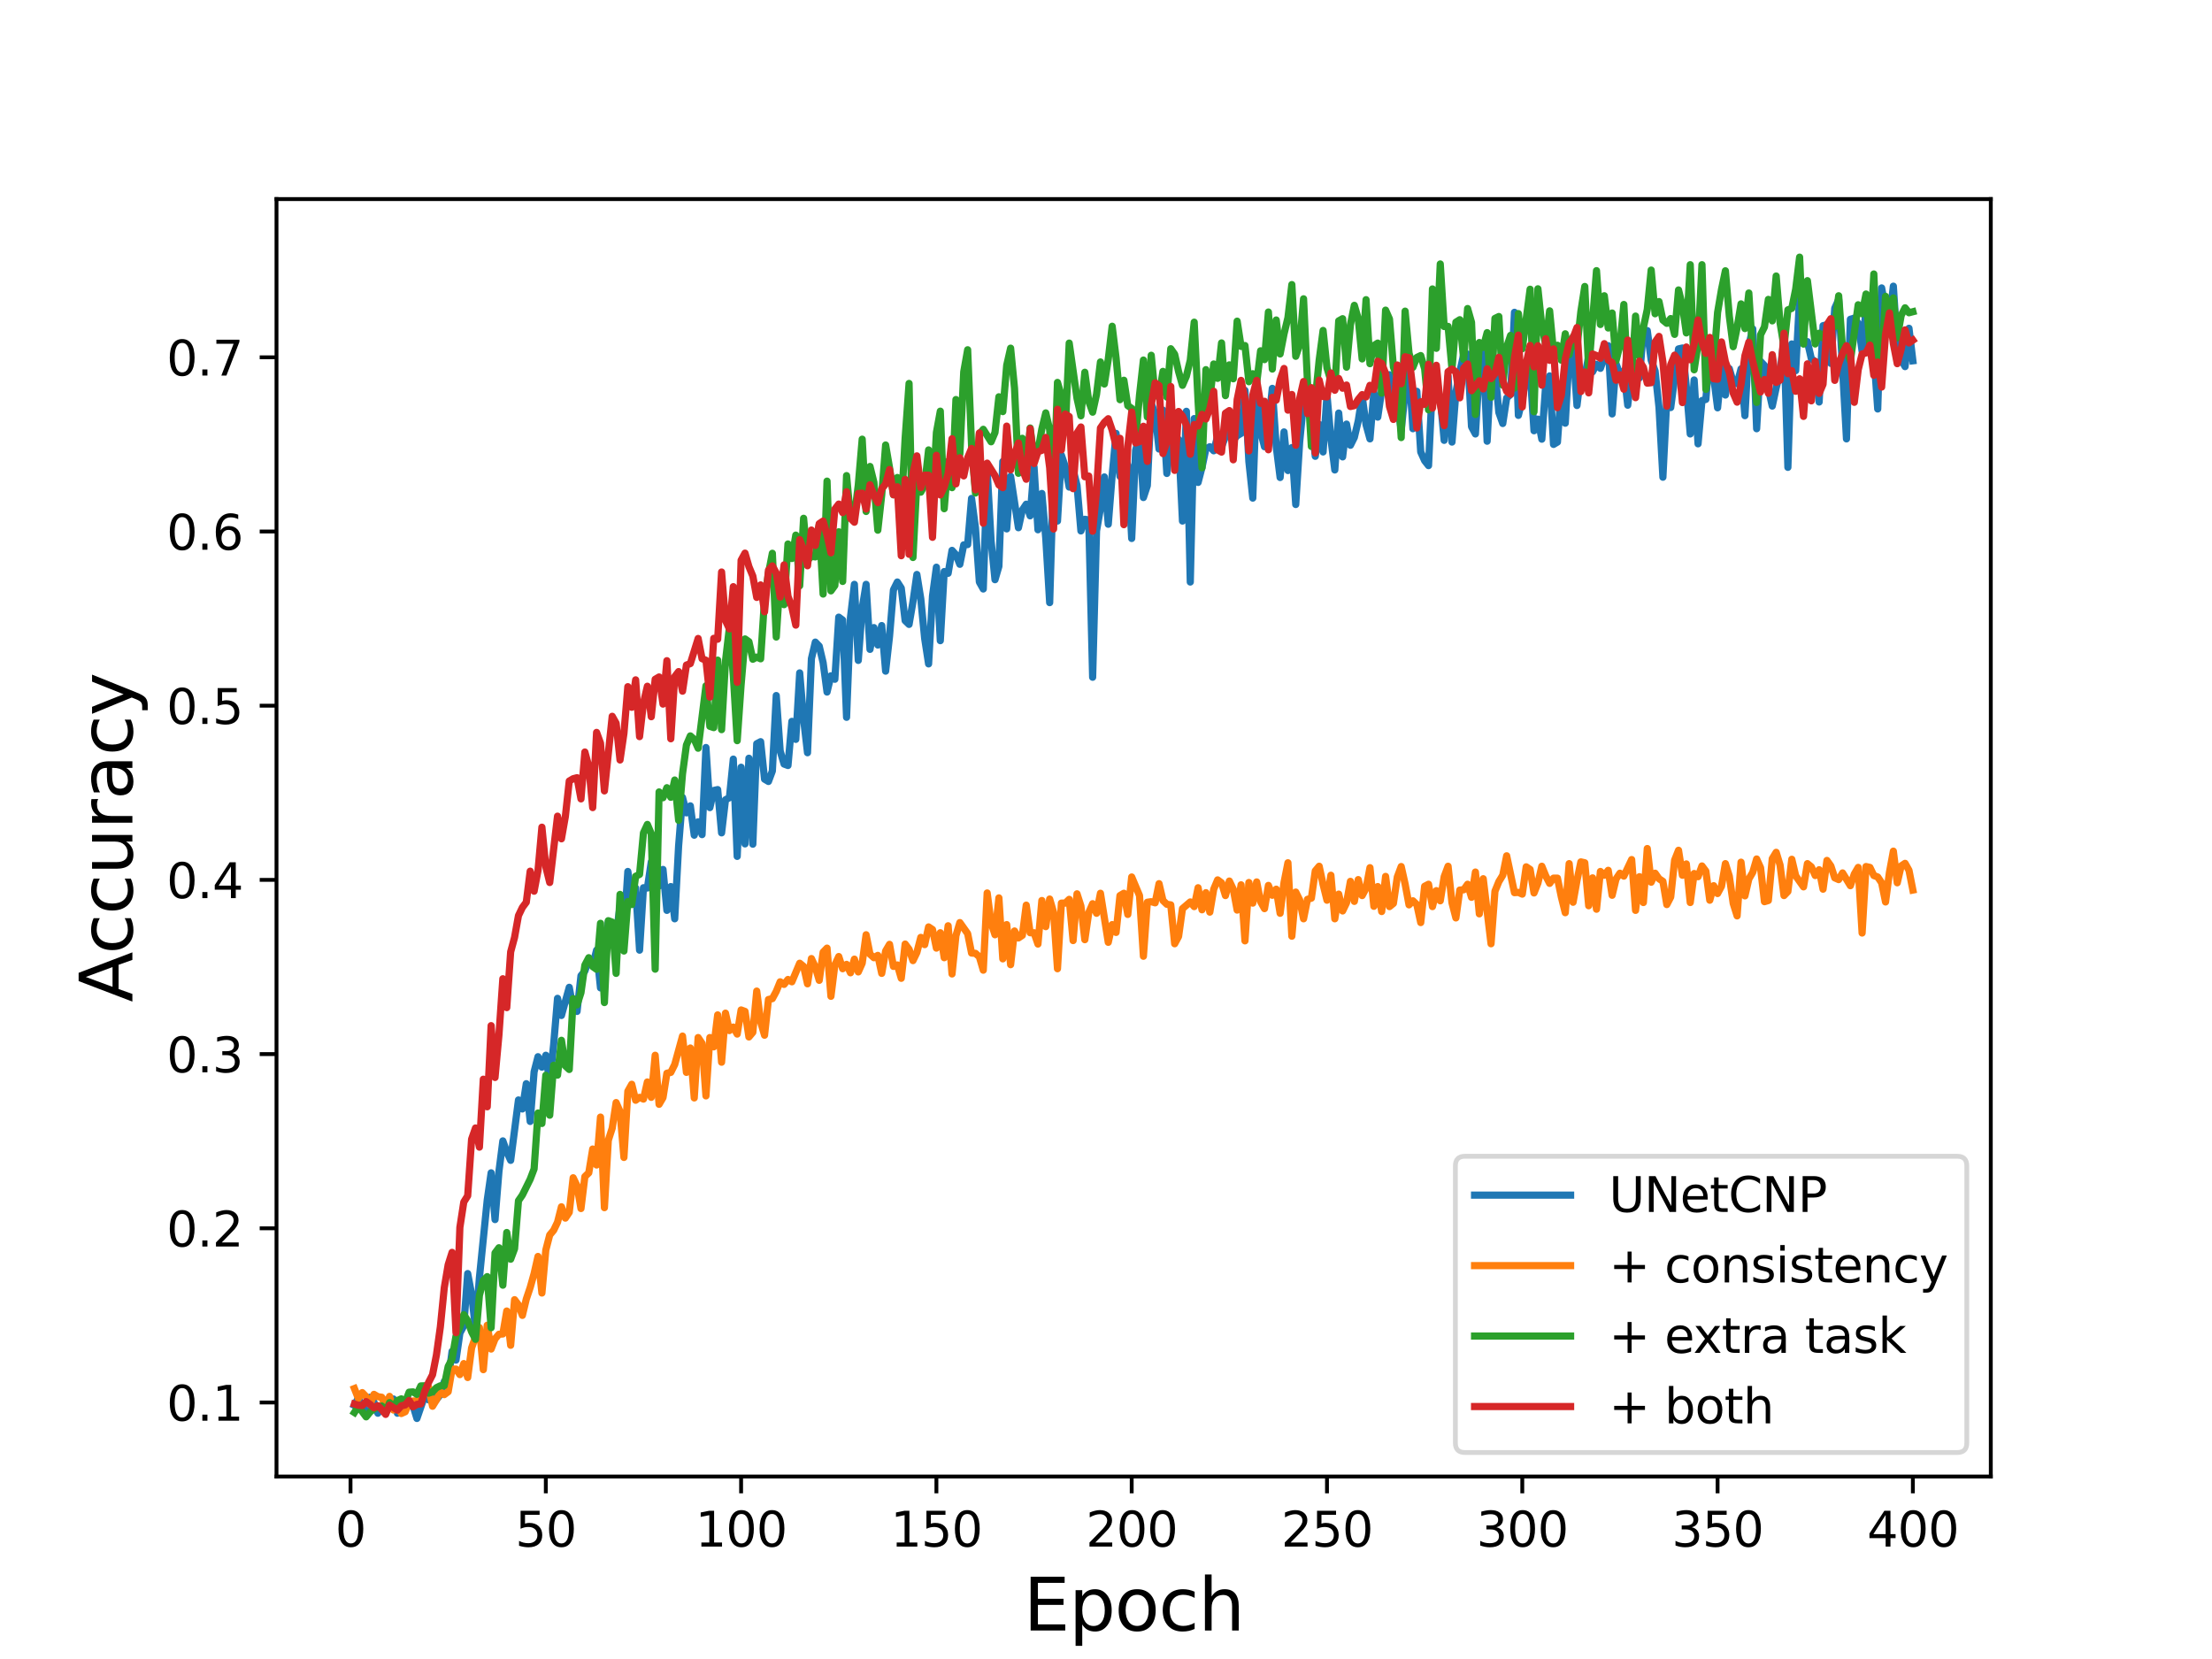 <?xml version="1.0" encoding="utf-8" standalone="no"?>
<!DOCTYPE svg PUBLIC "-//W3C//DTD SVG 1.1//EN"
  "http://www.w3.org/Graphics/SVG/1.1/DTD/svg11.dtd">
<svg height="345.6pt" version="1.1" viewBox="0 0 460.8 345.6" width="460.8pt" xmlns="http://www.w3.org/2000/svg" xmlns:xlink="http://www.w3.org/1999/xlink">
 <defs>
  <style type="text/css">*{stroke-linecap:butt;stroke-linejoin:round;}</style>
 </defs>
 <g id="figure_1">
  <g id="patch_1">
   <path d="M 0 345.6 
L 460.8 345.6 
L 460.8 0 
L 0 0 
z
" style="fill:#ffffff;"/>
  </g>
  <g id="axes_1">
   <g id="patch_2">
    <path d="M 57.6 307.584 
L 414.72 307.584 
L 414.72 41.472 
L 57.6 41.472 
z
" style="fill:#ffffff;"/>
   </g>
   <g id="matplotlib.axis_1">
    <g id="xtick_1">
     <g id="line2d_1">
      <defs>
       <path d="M 0 0 
L 0 3.5 
" id="m938c6b922e" style="stroke:#000000;stroke-width:0.8;"/>
      </defs>
      <g>
       <use style="stroke:#000000;stroke-width:0.8;" x="73.019" xlink:href="#m938c6b922e" y="307.584"/>
      </g>
     </g>
     <g id="text_1">
      <!-- 0 -->
      <g transform="translate(69.838 322.182)scale(0.1 -0.1)">
       <defs>
        <path d="M 2034 4250 
Q 1547 4250 1301 3770 
Q 1056 3291 1056 2328 
Q 1056 1369 1301 889 
Q 1547 409 2034 409 
Q 2525 409 2770 889 
Q 3016 1369 3016 2328 
Q 3016 3291 2770 3770 
Q 2525 4250 2034 4250 
z
M 2034 4750 
Q 2819 4750 3233 4129 
Q 3647 3509 3647 2328 
Q 3647 1150 3233 529 
Q 2819 -91 2034 -91 
Q 1250 -91 836 529 
Q 422 1150 422 2328 
Q 422 3509 836 4129 
Q 1250 4750 2034 4750 
z
" id="DejaVuSans-30" transform="scale(0.016)"/>
       </defs>
       <use xlink:href="#DejaVuSans-30"/>
      </g>
     </g>
    </g>
    <g id="xtick_2">
     <g id="line2d_2">
      <g>
       <use style="stroke:#000000;stroke-width:0.8;" x="113.703" xlink:href="#m938c6b922e" y="307.584"/>
      </g>
     </g>
     <g id="text_2">
      <!-- 50 -->
      <g transform="translate(107.34 322.182)scale(0.1 -0.1)">
       <defs>
        <path d="M 691 4666 
L 3169 4666 
L 3169 4134 
L 1269 4134 
L 1269 2991 
Q 1406 3038 1543 3061 
Q 1681 3084 1819 3084 
Q 2600 3084 3056 2656 
Q 3513 2228 3513 1497 
Q 3513 744 3044 326 
Q 2575 -91 1722 -91 
Q 1428 -91 1123 -41 
Q 819 9 494 109 
L 494 744 
Q 775 591 1075 516 
Q 1375 441 1709 441 
Q 2250 441 2565 725 
Q 2881 1009 2881 1497 
Q 2881 1984 2565 2268 
Q 2250 2553 1709 2553 
Q 1456 2553 1204 2497 
Q 953 2441 691 2322 
L 691 4666 
z
" id="DejaVuSans-35" transform="scale(0.016)"/>
       </defs>
       <use xlink:href="#DejaVuSans-35"/>
       <use x="63.623" xlink:href="#DejaVuSans-30"/>
      </g>
     </g>
    </g>
    <g id="xtick_3">
     <g id="line2d_3">
      <g>
       <use style="stroke:#000000;stroke-width:0.8;" x="154.386" xlink:href="#m938c6b922e" y="307.584"/>
      </g>
     </g>
     <g id="text_3">
      <!-- 100 -->
      <g transform="translate(144.842 322.182)scale(0.1 -0.1)">
       <defs>
        <path d="M 794 531 
L 1825 531 
L 1825 4091 
L 703 3866 
L 703 4441 
L 1819 4666 
L 2450 4666 
L 2450 531 
L 3481 531 
L 3481 0 
L 794 0 
L 794 531 
z
" id="DejaVuSans-31" transform="scale(0.016)"/>
       </defs>
       <use xlink:href="#DejaVuSans-31"/>
       <use x="63.623" xlink:href="#DejaVuSans-30"/>
       <use x="127.246" xlink:href="#DejaVuSans-30"/>
      </g>
     </g>
    </g>
    <g id="xtick_4">
     <g id="line2d_4">
      <g>
       <use style="stroke:#000000;stroke-width:0.8;" x="195.07" xlink:href="#m938c6b922e" y="307.584"/>
      </g>
     </g>
     <g id="text_4">
      <!-- 150 -->
      <g transform="translate(185.526 322.182)scale(0.1 -0.1)">
       <use xlink:href="#DejaVuSans-31"/>
       <use x="63.623" xlink:href="#DejaVuSans-35"/>
       <use x="127.246" xlink:href="#DejaVuSans-30"/>
      </g>
     </g>
    </g>
    <g id="xtick_5">
     <g id="line2d_5">
      <g>
       <use style="stroke:#000000;stroke-width:0.8;" x="235.753" xlink:href="#m938c6b922e" y="307.584"/>
      </g>
     </g>
     <g id="text_5">
      <!-- 200 -->
      <g transform="translate(226.209 322.182)scale(0.1 -0.1)">
       <defs>
        <path d="M 1228 531 
L 3431 531 
L 3431 0 
L 469 0 
L 469 531 
Q 828 903 1448 1529 
Q 2069 2156 2228 2338 
Q 2531 2678 2651 2914 
Q 2772 3150 2772 3378 
Q 2772 3750 2511 3984 
Q 2250 4219 1831 4219 
Q 1534 4219 1204 4116 
Q 875 4013 500 3803 
L 500 4441 
Q 881 4594 1212 4672 
Q 1544 4750 1819 4750 
Q 2544 4750 2975 4387 
Q 3406 4025 3406 3419 
Q 3406 3131 3298 2873 
Q 3191 2616 2906 2266 
Q 2828 2175 2409 1742 
Q 1991 1309 1228 531 
z
" id="DejaVuSans-32" transform="scale(0.016)"/>
       </defs>
       <use xlink:href="#DejaVuSans-32"/>
       <use x="63.623" xlink:href="#DejaVuSans-30"/>
       <use x="127.246" xlink:href="#DejaVuSans-30"/>
      </g>
     </g>
    </g>
    <g id="xtick_6">
     <g id="line2d_6">
      <g>
       <use style="stroke:#000000;stroke-width:0.8;" x="276.437" xlink:href="#m938c6b922e" y="307.584"/>
      </g>
     </g>
     <g id="text_6">
      <!-- 250 -->
      <g transform="translate(266.893 322.182)scale(0.1 -0.1)">
       <use xlink:href="#DejaVuSans-32"/>
       <use x="63.623" xlink:href="#DejaVuSans-35"/>
       <use x="127.246" xlink:href="#DejaVuSans-30"/>
      </g>
     </g>
    </g>
    <g id="xtick_7">
     <g id="line2d_7">
      <g>
       <use style="stroke:#000000;stroke-width:0.8;" x="317.12" xlink:href="#m938c6b922e" y="307.584"/>
      </g>
     </g>
     <g id="text_7">
      <!-- 300 -->
      <g transform="translate(307.576 322.182)scale(0.1 -0.1)">
       <defs>
        <path d="M 2597 2516 
Q 3050 2419 3304 2112 
Q 3559 1806 3559 1356 
Q 3559 666 3084 287 
Q 2609 -91 1734 -91 
Q 1441 -91 1130 -33 
Q 819 25 488 141 
L 488 750 
Q 750 597 1062 519 
Q 1375 441 1716 441 
Q 2309 441 2620 675 
Q 2931 909 2931 1356 
Q 2931 1769 2642 2001 
Q 2353 2234 1838 2234 
L 1294 2234 
L 1294 2753 
L 1863 2753 
Q 2328 2753 2575 2939 
Q 2822 3125 2822 3475 
Q 2822 3834 2567 4026 
Q 2313 4219 1838 4219 
Q 1578 4219 1281 4162 
Q 984 4106 628 3988 
L 628 4550 
Q 988 4650 1302 4700 
Q 1616 4750 1894 4750 
Q 2613 4750 3031 4423 
Q 3450 4097 3450 3541 
Q 3450 3153 3228 2886 
Q 3006 2619 2597 2516 
z
" id="DejaVuSans-33" transform="scale(0.016)"/>
       </defs>
       <use xlink:href="#DejaVuSans-33"/>
       <use x="63.623" xlink:href="#DejaVuSans-30"/>
       <use x="127.246" xlink:href="#DejaVuSans-30"/>
      </g>
     </g>
    </g>
    <g id="xtick_8">
     <g id="line2d_8">
      <g>
       <use style="stroke:#000000;stroke-width:0.8;" x="357.804" xlink:href="#m938c6b922e" y="307.584"/>
      </g>
     </g>
     <g id="text_8">
      <!-- 350 -->
      <g transform="translate(348.26 322.182)scale(0.1 -0.1)">
       <use xlink:href="#DejaVuSans-33"/>
       <use x="63.623" xlink:href="#DejaVuSans-35"/>
       <use x="127.246" xlink:href="#DejaVuSans-30"/>
      </g>
     </g>
    </g>
    <g id="xtick_9">
     <g id="line2d_9">
      <g>
       <use style="stroke:#000000;stroke-width:0.8;" x="398.487" xlink:href="#m938c6b922e" y="307.584"/>
      </g>
     </g>
     <g id="text_9">
      <!-- 400 -->
      <g transform="translate(388.944 322.182)scale(0.1 -0.1)">
       <defs>
        <path d="M 2419 4116 
L 825 1625 
L 2419 1625 
L 2419 4116 
z
M 2253 4666 
L 3047 4666 
L 3047 1625 
L 3713 1625 
L 3713 1100 
L 3047 1100 
L 3047 0 
L 2419 0 
L 2419 1100 
L 313 1100 
L 313 1709 
L 2253 4666 
z
" id="DejaVuSans-34" transform="scale(0.016)"/>
       </defs>
       <use xlink:href="#DejaVuSans-34"/>
       <use x="63.623" xlink:href="#DejaVuSans-30"/>
       <use x="127.246" xlink:href="#DejaVuSans-30"/>
      </g>
     </g>
    </g>
    <g id="text_10">
     <!-- Epoch -->
     <g transform="translate(213.194 339.66)scale(0.15 -0.15)">
      <defs>
       <path d="M 628 4666 
L 3578 4666 
L 3578 4134 
L 1259 4134 
L 1259 2753 
L 3481 2753 
L 3481 2222 
L 1259 2222 
L 1259 531 
L 3634 531 
L 3634 0 
L 628 0 
L 628 4666 
z
" id="DejaVuSans-45" transform="scale(0.016)"/>
       <path d="M 1159 525 
L 1159 -1331 
L 581 -1331 
L 581 3500 
L 1159 3500 
L 1159 2969 
Q 1341 3281 1617 3432 
Q 1894 3584 2278 3584 
Q 2916 3584 3314 3078 
Q 3713 2572 3713 1747 
Q 3713 922 3314 415 
Q 2916 -91 2278 -91 
Q 1894 -91 1617 61 
Q 1341 213 1159 525 
z
M 3116 1747 
Q 3116 2381 2855 2742 
Q 2594 3103 2138 3103 
Q 1681 3103 1420 2742 
Q 1159 2381 1159 1747 
Q 1159 1113 1420 752 
Q 1681 391 2138 391 
Q 2594 391 2855 752 
Q 3116 1113 3116 1747 
z
" id="DejaVuSans-70" transform="scale(0.016)"/>
       <path d="M 1959 3097 
Q 1497 3097 1228 2736 
Q 959 2375 959 1747 
Q 959 1119 1226 758 
Q 1494 397 1959 397 
Q 2419 397 2687 759 
Q 2956 1122 2956 1747 
Q 2956 2369 2687 2733 
Q 2419 3097 1959 3097 
z
M 1959 3584 
Q 2709 3584 3137 3096 
Q 3566 2609 3566 1747 
Q 3566 888 3137 398 
Q 2709 -91 1959 -91 
Q 1206 -91 779 398 
Q 353 888 353 1747 
Q 353 2609 779 3096 
Q 1206 3584 1959 3584 
z
" id="DejaVuSans-6f" transform="scale(0.016)"/>
       <path d="M 3122 3366 
L 3122 2828 
Q 2878 2963 2633 3030 
Q 2388 3097 2138 3097 
Q 1578 3097 1268 2742 
Q 959 2388 959 1747 
Q 959 1106 1268 751 
Q 1578 397 2138 397 
Q 2388 397 2633 464 
Q 2878 531 3122 666 
L 3122 134 
Q 2881 22 2623 -34 
Q 2366 -91 2075 -91 
Q 1284 -91 818 406 
Q 353 903 353 1747 
Q 353 2603 823 3093 
Q 1294 3584 2113 3584 
Q 2378 3584 2631 3529 
Q 2884 3475 3122 3366 
z
" id="DejaVuSans-63" transform="scale(0.016)"/>
       <path d="M 3513 2113 
L 3513 0 
L 2938 0 
L 2938 2094 
Q 2938 2591 2744 2837 
Q 2550 3084 2163 3084 
Q 1697 3084 1428 2787 
Q 1159 2491 1159 1978 
L 1159 0 
L 581 0 
L 581 4863 
L 1159 4863 
L 1159 2956 
Q 1366 3272 1645 3428 
Q 1925 3584 2291 3584 
Q 2894 3584 3203 3211 
Q 3513 2838 3513 2113 
z
" id="DejaVuSans-68" transform="scale(0.016)"/>
      </defs>
      <use xlink:href="#DejaVuSans-45"/>
      <use x="63.184" xlink:href="#DejaVuSans-70"/>
      <use x="126.66" xlink:href="#DejaVuSans-6f"/>
      <use x="187.842" xlink:href="#DejaVuSans-63"/>
      <use x="242.822" xlink:href="#DejaVuSans-68"/>
     </g>
    </g>
   </g>
   <g id="matplotlib.axis_2">
    <g id="ytick_1">
     <g id="line2d_10">
      <defs>
       <path d="M 0 0 
L -3.5 0 
" id="m17adf91ffb" style="stroke:#000000;stroke-width:0.8;"/>
      </defs>
      <g>
       <use style="stroke:#000000;stroke-width:0.8;" x="57.6" xlink:href="#m17adf91ffb" y="292.162"/>
      </g>
     </g>
     <g id="text_11">
      <!-- 0.1 -->
      <g transform="translate(34.697 295.961)scale(0.1 -0.1)">
       <defs>
        <path d="M 684 794 
L 1344 794 
L 1344 0 
L 684 0 
L 684 794 
z
" id="DejaVuSans-2e" transform="scale(0.016)"/>
       </defs>
       <use xlink:href="#DejaVuSans-30"/>
       <use x="63.623" xlink:href="#DejaVuSans-2e"/>
       <use x="95.41" xlink:href="#DejaVuSans-31"/>
      </g>
     </g>
    </g>
    <g id="ytick_2">
     <g id="line2d_11">
      <g>
       <use style="stroke:#000000;stroke-width:0.8;" x="57.6" xlink:href="#m17adf91ffb" y="255.874"/>
      </g>
     </g>
     <g id="text_12">
      <!-- 0.2 -->
      <g transform="translate(34.697 259.673)scale(0.1 -0.1)">
       <use xlink:href="#DejaVuSans-30"/>
       <use x="63.623" xlink:href="#DejaVuSans-2e"/>
       <use x="95.41" xlink:href="#DejaVuSans-32"/>
      </g>
     </g>
    </g>
    <g id="ytick_3">
     <g id="line2d_12">
      <g>
       <use style="stroke:#000000;stroke-width:0.8;" x="57.6" xlink:href="#m17adf91ffb" y="219.586"/>
      </g>
     </g>
     <g id="text_13">
      <!-- 0.3 -->
      <g transform="translate(34.697 223.385)scale(0.1 -0.1)">
       <use xlink:href="#DejaVuSans-30"/>
       <use x="63.623" xlink:href="#DejaVuSans-2e"/>
       <use x="95.41" xlink:href="#DejaVuSans-33"/>
      </g>
     </g>
    </g>
    <g id="ytick_4">
     <g id="line2d_13">
      <g>
       <use style="stroke:#000000;stroke-width:0.8;" x="57.6" xlink:href="#m17adf91ffb" y="183.298"/>
      </g>
     </g>
     <g id="text_14">
      <!-- 0.4 -->
      <g transform="translate(34.697 187.097)scale(0.1 -0.1)">
       <use xlink:href="#DejaVuSans-30"/>
       <use x="63.623" xlink:href="#DejaVuSans-2e"/>
       <use x="95.41" xlink:href="#DejaVuSans-34"/>
      </g>
     </g>
    </g>
    <g id="ytick_5">
     <g id="line2d_14">
      <g>
       <use style="stroke:#000000;stroke-width:0.8;" x="57.6" xlink:href="#m17adf91ffb" y="147.01"/>
      </g>
     </g>
     <g id="text_15">
      <!-- 0.5 -->
      <g transform="translate(34.697 150.809)scale(0.1 -0.1)">
       <use xlink:href="#DejaVuSans-30"/>
       <use x="63.623" xlink:href="#DejaVuSans-2e"/>
       <use x="95.41" xlink:href="#DejaVuSans-35"/>
      </g>
     </g>
    </g>
    <g id="ytick_6">
     <g id="line2d_15">
      <g>
       <use style="stroke:#000000;stroke-width:0.8;" x="57.6" xlink:href="#m17adf91ffb" y="110.722"/>
      </g>
     </g>
     <g id="text_16">
      <!-- 0.6 -->
      <g transform="translate(34.697 114.521)scale(0.1 -0.1)">
       <defs>
        <path d="M 2113 2584 
Q 1688 2584 1439 2293 
Q 1191 2003 1191 1497 
Q 1191 994 1439 701 
Q 1688 409 2113 409 
Q 2538 409 2786 701 
Q 3034 994 3034 1497 
Q 3034 2003 2786 2293 
Q 2538 2584 2113 2584 
z
M 3366 4563 
L 3366 3988 
Q 3128 4100 2886 4159 
Q 2644 4219 2406 4219 
Q 1781 4219 1451 3797 
Q 1122 3375 1075 2522 
Q 1259 2794 1537 2939 
Q 1816 3084 2150 3084 
Q 2853 3084 3261 2657 
Q 3669 2231 3669 1497 
Q 3669 778 3244 343 
Q 2819 -91 2113 -91 
Q 1303 -91 875 529 
Q 447 1150 447 2328 
Q 447 3434 972 4092 
Q 1497 4750 2381 4750 
Q 2619 4750 2861 4703 
Q 3103 4656 3366 4563 
z
" id="DejaVuSans-36" transform="scale(0.016)"/>
       </defs>
       <use xlink:href="#DejaVuSans-30"/>
       <use x="63.623" xlink:href="#DejaVuSans-2e"/>
       <use x="95.41" xlink:href="#DejaVuSans-36"/>
      </g>
     </g>
    </g>
    <g id="ytick_7">
     <g id="line2d_16">
      <g>
       <use style="stroke:#000000;stroke-width:0.8;" x="57.6" xlink:href="#m17adf91ffb" y="74.434"/>
      </g>
     </g>
     <g id="text_17">
      <!-- 0.7 -->
      <g transform="translate(34.697 78.233)scale(0.1 -0.1)">
       <defs>
        <path d="M 525 4666 
L 3525 4666 
L 3525 4397 
L 1831 0 
L 1172 0 
L 2766 4134 
L 525 4134 
L 525 4666 
z
" id="DejaVuSans-37" transform="scale(0.016)"/>
       </defs>
       <use xlink:href="#DejaVuSans-30"/>
       <use x="63.623" xlink:href="#DejaVuSans-2e"/>
       <use x="95.41" xlink:href="#DejaVuSans-37"/>
      </g>
     </g>
    </g>
    <g id="text_18">
     <!-- Accuracy -->
     <g transform="translate(27.577 208.77)rotate(-90)scale(0.15 -0.15)">
      <defs>
       <path d="M 2188 4044 
L 1331 1722 
L 3047 1722 
L 2188 4044 
z
M 1831 4666 
L 2547 4666 
L 4325 0 
L 3669 0 
L 3244 1197 
L 1141 1197 
L 716 0 
L 50 0 
L 1831 4666 
z
" id="DejaVuSans-41" transform="scale(0.016)"/>
       <path d="M 544 1381 
L 544 3500 
L 1119 3500 
L 1119 1403 
Q 1119 906 1312 657 
Q 1506 409 1894 409 
Q 2359 409 2629 706 
Q 2900 1003 2900 1516 
L 2900 3500 
L 3475 3500 
L 3475 0 
L 2900 0 
L 2900 538 
Q 2691 219 2414 64 
Q 2138 -91 1772 -91 
Q 1169 -91 856 284 
Q 544 659 544 1381 
z
M 1991 3584 
L 1991 3584 
z
" id="DejaVuSans-75" transform="scale(0.016)"/>
       <path d="M 2631 2963 
Q 2534 3019 2420 3045 
Q 2306 3072 2169 3072 
Q 1681 3072 1420 2755 
Q 1159 2438 1159 1844 
L 1159 0 
L 581 0 
L 581 3500 
L 1159 3500 
L 1159 2956 
Q 1341 3275 1631 3429 
Q 1922 3584 2338 3584 
Q 2397 3584 2469 3576 
Q 2541 3569 2628 3553 
L 2631 2963 
z
" id="DejaVuSans-72" transform="scale(0.016)"/>
       <path d="M 2194 1759 
Q 1497 1759 1228 1600 
Q 959 1441 959 1056 
Q 959 750 1161 570 
Q 1363 391 1709 391 
Q 2188 391 2477 730 
Q 2766 1069 2766 1631 
L 2766 1759 
L 2194 1759 
z
M 3341 1997 
L 3341 0 
L 2766 0 
L 2766 531 
Q 2569 213 2275 61 
Q 1981 -91 1556 -91 
Q 1019 -91 701 211 
Q 384 513 384 1019 
Q 384 1609 779 1909 
Q 1175 2209 1959 2209 
L 2766 2209 
L 2766 2266 
Q 2766 2663 2505 2880 
Q 2244 3097 1772 3097 
Q 1472 3097 1187 3025 
Q 903 2953 641 2809 
L 641 3341 
Q 956 3463 1253 3523 
Q 1550 3584 1831 3584 
Q 2591 3584 2966 3190 
Q 3341 2797 3341 1997 
z
" id="DejaVuSans-61" transform="scale(0.016)"/>
       <path d="M 2059 -325 
Q 1816 -950 1584 -1140 
Q 1353 -1331 966 -1331 
L 506 -1331 
L 506 -850 
L 844 -850 
Q 1081 -850 1212 -737 
Q 1344 -625 1503 -206 
L 1606 56 
L 191 3500 
L 800 3500 
L 1894 763 
L 2988 3500 
L 3597 3500 
L 2059 -325 
z
" id="DejaVuSans-79" transform="scale(0.016)"/>
      </defs>
      <use xlink:href="#DejaVuSans-41"/>
      <use x="66.658" xlink:href="#DejaVuSans-63"/>
      <use x="121.639" xlink:href="#DejaVuSans-63"/>
      <use x="176.619" xlink:href="#DejaVuSans-75"/>
      <use x="239.998" xlink:href="#DejaVuSans-72"/>
      <use x="281.111" xlink:href="#DejaVuSans-61"/>
      <use x="342.391" xlink:href="#DejaVuSans-63"/>
      <use x="397.371" xlink:href="#DejaVuSans-79"/>
     </g>
    </g>
   </g>
   <g id="line2d_17">
    <path clip-path="url(#pc5076583f8)" d="M 73.833 292.766 
L 74.646 291.194 
L 75.46 293.19 
L 76.274 293.311 
L 77.087 291.073 
L 77.901 292.101 
L 78.715 294.399 
L 79.528 293.311 
L 80.342 291.678 
L 81.156 292.041 
L 81.969 291.436 
L 82.783 294.399 
L 83.597 293.613 
L 84.41 293.553 
L 85.224 292.766 
L 86.038 292.827 
L 86.851 295.488 
L 88.479 290.771 
L 89.292 291.617 
L 90.106 290.408 
L 90.92 291.557 
L 91.733 290.529 
L 92.547 287.807 
L 93.361 287.626 
L 94.174 281.517 
L 94.988 283.332 
L 95.802 277.707 
L 96.616 276.195 
L 97.429 265.308 
L 98.243 269.603 
L 99.057 276.8 
L 99.87 266.155 
L 101.498 250.007 
L 102.311 244.322 
L 103.125 254.059 
L 103.939 244.02 
L 104.752 237.669 
L 105.566 239.967 
L 106.38 241.721 
L 108.007 229.141 
L 108.821 231.016 
L 109.634 225.755 
L 110.448 233.617 
L 111.262 223.275 
L 112.075 220.13 
L 112.889 222.307 
L 113.703 219.828 
L 114.516 225.452 
L 115.33 217.65 
L 116.144 207.973 
L 116.957 211.542 
L 118.585 205.675 
L 119.398 210.09 
L 120.212 210.695 
L 121.026 203.256 
L 121.839 202.288 
L 122.653 199.809 
L 123.467 201.139 
L 124.28 197.934 
L 125.094 205.796 
L 125.908 202.772 
L 126.721 192.007 
L 127.535 192.853 
L 128.349 194.849 
L 129.162 188.741 
L 129.976 194.063 
L 130.79 181.544 
L 131.603 186.866 
L 132.417 184.991 
L 133.231 197.934 
L 134.044 184.931 
L 134.858 184.991 
L 135.672 179.548 
L 136.485 183.358 
L 137.299 184.568 
L 138.113 181.12 
L 138.926 189.648 
L 139.74 184.689 
L 140.554 191.402 
L 141.367 176.221 
L 142.181 166.121 
L 142.995 169.327 
L 143.808 167.875 
L 144.622 173.984 
L 145.436 171.202 
L 146.249 173.863 
L 147.063 155.719 
L 147.877 168.238 
L 148.69 164.67 
L 149.504 164.488 
L 150.318 173.5 
L 151.131 166.605 
L 151.945 166.182 
L 152.759 158.138 
L 153.572 178.399 
L 154.386 159.831 
L 155.2 175.798 
L 156.013 157.956 
L 156.827 175.859 
L 157.641 154.932 
L 158.454 154.509 
L 159.268 162.311 
L 160.082 162.795 
L 160.895 160.618 
L 161.709 144.893 
L 162.523 156.444 
L 163.336 159.166 
L 164.15 159.468 
L 164.964 150.276 
L 165.777 154.025 
L 166.591 140.175 
L 167.405 149.852 
L 168.219 156.807 
L 169.032 137.212 
L 169.846 133.764 
L 170.66 134.611 
L 171.473 138.059 
L 172.287 144.167 
L 173.101 140.78 
L 173.914 141.506 
L 174.728 128.563 
L 175.542 129.168 
L 176.355 149.429 
L 177.169 128.624 
L 177.983 121.729 
L 178.796 137.575 
L 179.61 126.688 
L 180.424 121.729 
L 181.237 135.276 
L 182.051 130.74 
L 182.865 134.369 
L 183.678 130.317 
L 184.492 139.812 
L 185.306 132.555 
L 186.119 122.878 
L 186.933 121.245 
L 187.747 122.515 
L 188.56 129.289 
L 189.374 130.075 
L 190.188 125.358 
L 191.001 119.673 
L 191.815 124.753 
L 192.629 133.039 
L 193.442 138.3 
L 194.256 124.148 
L 195.07 118.161 
L 195.883 133.462 
L 196.697 119.068 
L 197.511 119.431 
L 198.324 114.653 
L 199.138 115.56 
L 199.952 117.556 
L 200.765 113.504 
L 201.579 113.443 
L 202.393 103.827 
L 203.206 109.935 
L 204.02 121.245 
L 204.834 122.697 
L 205.647 98.081 
L 206.461 112.657 
L 207.275 120.761 
L 208.088 117.979 
L 208.902 96.146 
L 209.716 110.177 
L 210.529 99.23 
L 212.157 109.935 
L 212.97 106.246 
L 213.784 105.036 
L 214.598 107.456 
L 215.411 97.295 
L 216.225 110.359 
L 217.039 102.799 
L 217.852 112.113 
L 218.666 125.539 
L 219.48 98.444 
L 220.293 108.544 
L 221.107 94.815 
L 221.921 97.235 
L 222.734 101.468 
L 223.548 97.839 
L 224.362 101.105 
L 225.175 110.601 
L 225.989 108.181 
L 226.803 108.302 
L 227.616 141.083 
L 228.43 110.601 
L 229.244 105.883 
L 230.057 99.351 
L 230.871 109.21 
L 231.685 98.988 
L 232.498 90.279 
L 233.312 99.23 
L 234.126 94.452 
L 234.939 96.932 
L 235.753 112.173 
L 236.567 93.848 
L 237.381 90.703 
L 238.194 103.645 
L 239.008 101.166 
L 239.822 84.05 
L 240.635 86.167 
L 241.449 93.545 
L 242.263 85.441 
L 243.076 98.626 
L 243.89 91.247 
L 244.704 95.178 
L 245.517 91.549 
L 246.331 108.544 
L 247.145 85.683 
L 247.958 121.245 
L 248.772 87.195 
L 249.586 100.5 
L 250.399 97.356 
L 251.213 93.485 
L 252.027 93.061 
L 252.84 93.908 
L 253.654 90.884 
L 254.468 93.061 
L 256.095 88.888 
L 256.909 91.67 
L 257.722 90.763 
L 258.536 90.279 
L 259.35 81.328 
L 260.163 96.146 
L 260.977 103.766 
L 261.791 81.026 
L 262.604 89.916 
L 263.418 93.061 
L 264.232 88.586 
L 265.045 80.905 
L 265.859 93.001 
L 266.673 99.472 
L 267.486 89.977 
L 268.3 98.021 
L 269.114 93.243 
L 269.927 105.097 
L 270.741 92.094 
L 271.555 83.748 
L 272.368 83.385 
L 273.182 87.376 
L 273.996 95.057 
L 274.809 88.404 
L 275.623 94.15 
L 276.437 82.296 
L 277.25 91.368 
L 278.064 97.9 
L 278.878 86.046 
L 279.691 95.178 
L 280.505 88.344 
L 281.319 92.759 
L 282.132 91.126 
L 282.946 87.679 
L 283.76 82.538 
L 284.573 88.465 
L 285.387 91.428 
L 286.201 81.691 
L 287.014 86.892 
L 287.828 81.328 
L 288.642 80.058 
L 289.455 78.062 
L 290.269 85.26 
L 291.083 83.627 
L 291.896 89.614 
L 292.71 81.752 
L 293.524 76.853 
L 294.337 89.312 
L 295.151 81.51 
L 295.965 94.15 
L 296.778 95.964 
L 297.592 96.993 
L 298.406 79.756 
L 299.219 82.78 
L 300.033 82.901 
L 300.847 91.731 
L 301.66 78.425 
L 302.474 92.094 
L 303.288 81.752 
L 304.101 77.458 
L 304.915 73.829 
L 305.729 73.768 
L 306.543 88.888 
L 307.356 90.4 
L 308.17 77.276 
L 308.984 72.922 
L 309.797 91.912 
L 310.611 76.188 
L 311.425 76.913 
L 312.238 85.925 
L 313.052 88.223 
L 313.866 82.901 
L 314.679 82.175 
L 315.493 65.059 
L 316.307 86.53 
L 317.12 83.324 
L 317.934 77.881 
L 318.748 77.337 
L 319.561 89.735 
L 320.375 87.316 
L 321.189 91.489 
L 322.002 80.119 
L 322.816 78.304 
L 323.63 92.578 
L 324.443 92.094 
L 325.257 80.905 
L 326.071 88.163 
L 326.884 73.95 
L 327.698 72.377 
L 328.512 84.473 
L 329.325 77.82 
L 330.139 78.425 
L 330.953 74.192 
L 331.766 77.458 
L 332.58 75.885 
L 333.394 76.732 
L 335.021 72.014 
L 335.835 86.227 
L 336.648 75.764 
L 337.462 78.002 
L 338.276 77.276 
L 339.089 84.413 
L 339.903 77.155 
L 340.717 77.034 
L 341.53 78.728 
L 342.344 68.809 
L 343.158 68.869 
L 343.971 75.038 
L 344.785 77.276 
L 345.599 84.836 
L 346.412 99.412 
L 347.226 83.143 
L 348.04 84.897 
L 349.667 72.68 
L 350.481 72.498 
L 351.294 80.603 
L 352.108 90.4 
L 352.922 79.151 
L 353.735 92.457 
L 354.549 83.445 
L 355.363 83.203 
L 356.176 73.103 
L 356.99 78.607 
L 357.804 84.957 
L 358.617 76.611 
L 359.431 82.296 
L 360.245 76.792 
L 361.058 79.635 
L 361.872 79.937 
L 362.686 76.853 
L 363.499 86.59 
L 364.313 71.954 
L 365.127 68.507 
L 365.94 89.312 
L 366.754 75.28 
L 367.568 76.127 
L 368.381 81.026 
L 369.195 84.594 
L 370.009 80.784 
L 370.822 77.518 
L 371.636 70.623 
L 372.45 97.356 
L 373.263 71.652 
L 374.077 77.216 
L 374.891 61.854 
L 375.704 71.107 
L 376.518 71.168 
L 377.332 74.736 
L 378.146 75.341 
L 378.959 83.748 
L 379.773 67.841 
L 380.587 67.66 
L 381.4 75.704 
L 382.214 64.212 
L 383.028 62.398 
L 384.655 91.428 
L 385.469 66.511 
L 386.282 66.269 
L 387.096 67.357 
L 387.91 73.164 
L 388.723 64.394 
L 389.537 72.135 
L 390.351 73.829 
L 391.164 85.199 
L 391.978 59.979 
L 392.792 64.333 
L 393.605 66.934 
L 394.419 59.616 
L 395.233 72.196 
L 396.046 74.917 
L 396.86 76.369 
L 397.674 68.386 
L 398.487 75.159 
L 398.487 75.159 
" style="fill:none;stroke:#1f77b4;stroke-linecap:square;stroke-width:1.5;"/>
   </g>
   <g id="line2d_18">
    <path clip-path="url(#pc5076583f8)" d="M 73.833 289.259 
L 74.646 291.315 
L 75.46 290.105 
L 76.274 290.952 
L 77.087 292.585 
L 77.901 290.468 
L 78.715 290.952 
L 79.528 291.073 
L 80.342 293.069 
L 81.156 290.892 
L 81.969 293.734 
L 82.783 292.404 
L 83.597 294.46 
L 84.41 294.097 
L 85.224 292.162 
L 86.038 291.859 
L 86.851 291.799 
L 87.665 291.92 
L 88.479 289.863 
L 89.292 288.956 
L 90.106 292.948 
L 90.92 291.617 
L 91.733 289.924 
L 92.547 290.529 
L 93.361 289.924 
L 94.174 285.206 
L 94.988 285.206 
L 95.802 286.356 
L 96.616 284.057 
L 97.429 286.96 
L 98.243 280.791 
L 99.057 278.493 
L 99.87 276.558 
L 100.684 285.327 
L 101.498 276.074 
L 102.311 281.033 
L 103.125 278.916 
L 103.939 277.949 
L 104.752 277.888 
L 105.566 273.11 
L 106.38 280.247 
L 107.193 270.752 
L 108.007 271.84 
L 108.821 274.018 
L 109.634 270.631 
L 110.448 268.212 
L 111.262 265.308 
L 112.075 261.74 
L 112.889 269.361 
L 113.703 260.41 
L 114.516 257.265 
L 115.33 256.297 
L 116.144 254.604 
L 116.957 251.398 
L 117.771 253.757 
L 118.585 252.547 
L 119.398 245.35 
L 120.212 247.044 
L 121.026 251.761 
L 121.839 245.108 
L 122.653 244.322 
L 123.467 239.363 
L 124.28 242.689 
L 125.094 232.71 
L 125.908 251.58 
L 126.721 237.548 
L 127.535 235.008 
L 128.349 229.686 
L 129.162 231.561 
L 129.976 241.116 
L 130.79 227.327 
L 131.603 225.876 
L 132.417 229.202 
L 133.231 228.597 
L 134.044 228.96 
L 134.858 225.392 
L 135.672 228.597 
L 136.485 219.828 
L 137.299 230.049 
L 138.113 228.658 
L 138.926 223.577 
L 139.74 223.396 
L 140.554 221.763 
L 142.181 215.836 
L 142.995 223.396 
L 143.808 218.316 
L 144.622 228.718 
L 145.436 216.138 
L 146.249 217.348 
L 147.063 228.295 
L 147.877 216.138 
L 148.69 218.074 
L 149.504 211.421 
L 150.318 221.279 
L 151.131 211.058 
L 151.945 214.687 
L 152.759 213.961 
L 153.572 215.412 
L 154.386 210.393 
L 155.2 210.695 
L 156.013 216.017 
L 156.827 215.05 
L 157.641 206.461 
L 158.454 212.872 
L 159.268 215.654 
L 160.082 208.215 
L 160.895 208.034 
L 161.709 206.522 
L 162.523 204.526 
L 163.336 205.07 
L 164.15 204.042 
L 164.964 204.526 
L 166.591 200.655 
L 167.405 201.321 
L 168.219 204.949 
L 169.032 199.688 
L 169.846 201.442 
L 170.66 204.224 
L 171.473 198.357 
L 172.287 197.51 
L 173.101 207.55 
L 173.914 201.018 
L 174.728 199.264 
L 175.542 201.804 
L 176.355 200.897 
L 177.169 202.651 
L 177.983 199.809 
L 178.796 202.47 
L 179.61 200.655 
L 180.424 194.728 
L 181.237 198.78 
L 182.051 199.506 
L 182.865 199.022 
L 183.678 202.772 
L 184.492 198.115 
L 185.306 196.724 
L 186.119 201.321 
L 186.933 201.018 
L 187.747 203.8 
L 188.56 196.664 
L 189.374 197.752 
L 190.188 200.111 
L 191.001 198.418 
L 191.815 195.273 
L 192.629 196.785 
L 193.442 193.095 
L 194.256 193.64 
L 195.07 197.51 
L 195.883 194.305 
L 196.697 199.506 
L 197.511 192.853 
L 198.324 202.893 
L 199.138 194.91 
L 199.952 192.188 
L 201.579 194.486 
L 202.393 198.539 
L 203.206 198.599 
L 204.02 199.325 
L 204.834 202.107 
L 205.647 186.019 
L 206.461 192.249 
L 207.275 194.728 
L 208.088 187.047 
L 208.902 199.748 
L 209.716 192.612 
L 210.529 200.958 
L 211.343 193.942 
L 212.157 195.394 
L 212.97 194.849 
L 213.784 188.559 
L 214.598 194.305 
L 215.411 194.305 
L 216.225 196.664 
L 217.039 187.592 
L 217.852 193.035 
L 218.666 187.289 
L 219.48 190.071 
L 220.293 201.804 
L 221.107 188.136 
L 221.921 188.136 
L 222.734 187.35 
L 223.548 195.938 
L 224.362 186.201 
L 225.175 188.741 
L 225.989 195.756 
L 226.803 190.132 
L 227.616 188.257 
L 228.43 190.253 
L 229.244 186.08 
L 230.871 196.301 
L 231.685 192.612 
L 232.498 194.244 
L 233.312 186.564 
L 234.126 186.08 
L 234.939 190.495 
L 235.753 182.693 
L 237.381 186.564 
L 238.194 199.204 
L 239.008 187.955 
L 239.822 187.834 
L 240.635 188.076 
L 241.449 184.084 
L 242.263 187.592 
L 243.076 188.378 
L 243.89 188.499 
L 244.704 196.603 
L 245.517 195.091 
L 246.331 189.285 
L 247.958 187.894 
L 248.772 188.862 
L 249.586 184.931 
L 250.399 189.527 
L 251.213 185.959 
L 252.027 190.011 
L 252.84 185.233 
L 253.654 183.298 
L 254.468 183.902 
L 255.281 186.564 
L 256.095 183.54 
L 256.909 185.233 
L 257.722 189.588 
L 258.536 184.326 
L 259.35 195.998 
L 260.163 183.842 
L 260.977 188.136 
L 261.791 183.721 
L 262.604 187.834 
L 263.418 189.285 
L 264.232 184.447 
L 265.045 186.503 
L 265.859 185.233 
L 266.673 190.253 
L 267.486 183.842 
L 268.3 179.729 
L 269.114 195.031 
L 269.927 185.838 
L 270.741 187.471 
L 271.555 191.402 
L 272.368 187.35 
L 273.182 187.108 
L 273.996 181.423 
L 274.809 180.455 
L 275.623 184.265 
L 276.437 187.531 
L 277.25 182.33 
L 278.064 191.402 
L 278.878 186.261 
L 279.691 189.769 
L 280.505 188.076 
L 281.319 183.6 
L 282.132 187.773 
L 282.946 183.237 
L 283.76 186.564 
L 284.573 185.052 
L 285.387 180.757 
L 286.201 188.801 
L 287.014 184.689 
L 287.828 189.89 
L 288.642 182.572 
L 289.455 188.862 
L 290.269 188.196 
L 291.083 182.693 
L 291.896 180.516 
L 292.71 184.144 
L 293.524 188.499 
L 294.337 187.652 
L 295.151 188.438 
L 295.965 192.188 
L 296.778 184.628 
L 297.592 184.205 
L 298.406 188.862 
L 299.219 185.535 
L 300.033 187.652 
L 300.847 182.632 
L 301.66 180.455 
L 302.474 188.076 
L 303.288 191.22 
L 304.101 185.414 
L 304.915 185.354 
L 305.729 184.205 
L 306.543 186.926 
L 307.356 181.665 
L 308.17 190.374 
L 308.984 183.056 
L 310.611 196.603 
L 311.425 185.656 
L 312.238 183.66 
L 313.052 182.33 
L 313.866 178.278 
L 315.493 185.959 
L 316.307 185.898 
L 317.12 186.261 
L 317.934 180.576 
L 318.748 181.12 
L 319.561 186.019 
L 320.375 183.963 
L 321.189 180.455 
L 322.002 182.451 
L 322.816 184.023 
L 323.63 182.935 
L 324.443 182.935 
L 325.257 186.866 
L 326.071 190.132 
L 326.884 179.911 
L 327.698 187.955 
L 328.512 183.419 
L 329.325 179.548 
L 330.139 179.729 
L 330.953 188.68 
L 331.766 182.874 
L 332.58 189.406 
L 333.394 181.544 
L 334.207 182.33 
L 335.021 181.302 
L 335.835 186.503 
L 336.648 183.116 
L 337.462 181.907 
L 338.276 182.511 
L 339.903 179.064 
L 340.717 189.648 
L 341.53 182.632 
L 342.344 188.015 
L 343.158 176.766 
L 343.971 183.781 
L 344.785 181.907 
L 345.599 183.056 
L 346.412 183.6 
L 347.226 188.438 
L 348.04 186.866 
L 348.853 179.185 
L 349.667 177.129 
L 350.481 182.33 
L 351.294 179.971 
L 352.108 188.015 
L 352.922 181.967 
L 353.735 182.632 
L 354.549 180.395 
L 355.363 181.483 
L 356.176 187.531 
L 356.99 184.507 
L 357.804 186.14 
L 358.617 184.628 
L 359.431 179.911 
L 360.245 182.511 
L 361.058 188.196 
L 361.872 190.797 
L 362.686 179.608 
L 363.499 186.624 
L 364.313 183.116 
L 365.127 181.725 
L 365.94 178.943 
L 366.754 180.757 
L 367.568 187.834 
L 368.381 187.592 
L 369.195 178.883 
L 370.009 177.552 
L 370.822 180.213 
L 371.636 186.564 
L 372.45 185.717 
L 373.263 179.004 
L 374.077 182.451 
L 375.704 184.749 
L 376.518 179.911 
L 377.332 180.576 
L 378.146 182.39 
L 378.959 181.181 
L 379.773 185.233 
L 380.587 179.245 
L 381.4 180.395 
L 382.214 182.874 
L 383.028 183.237 
L 383.841 181.846 
L 385.469 184.507 
L 386.282 182.088 
L 387.096 180.697 
L 387.91 194.365 
L 388.723 180.516 
L 389.537 180.697 
L 390.351 182.39 
L 391.164 182.693 
L 391.978 183.902 
L 392.792 187.894 
L 393.605 181.725 
L 394.419 177.31 
L 395.233 183.902 
L 396.046 180.395 
L 396.86 179.85 
L 397.674 181.302 
L 398.487 185.414 
L 398.487 185.414 
" style="fill:none;stroke:#ff7f0e;stroke-linecap:square;stroke-width:1.5;"/>
   </g>
   <g id="line2d_19">
    <path clip-path="url(#pc5076583f8)" d="M 73.833 294.248 
L 74.646 292.978 
L 76.274 295.155 
L 77.087 294.157 
L 77.901 293.492 
L 79.528 292.887 
L 80.342 294.188 
L 81.156 292.192 
L 81.969 293.099 
L 82.783 291.768 
L 83.597 291.406 
L 84.41 292.162 
L 85.224 290.015 
L 86.038 289.954 
L 86.851 290.468 
L 87.665 288.714 
L 88.479 288.684 
L 89.292 290.226 
L 90.106 289.954 
L 90.92 289.077 
L 91.733 288.684 
L 92.547 288.654 
L 93.361 284.662 
L 94.174 283.09 
L 94.988 278.342 
L 95.802 276.407 
L 96.616 273.866 
L 97.429 275.136 
L 98.243 277.435 
L 99.057 279.007 
L 99.87 269.844 
L 100.684 266.73 
L 101.498 265.944 
L 102.311 276.588 
L 103.125 261.014 
L 103.939 259.926 
L 104.752 267.728 
L 105.566 256.751 
L 106.38 262.315 
L 107.193 260.137 
L 108.007 250.128 
L 108.821 248.949 
L 110.448 245.652 
L 111.262 243.505 
L 112.075 231.863 
L 112.889 234.04 
L 113.703 224.001 
L 114.516 232.317 
L 115.33 221.914 
L 116.144 223.97 
L 116.957 216.713 
L 117.771 222.035 
L 118.585 222.791 
L 119.398 208.034 
L 120.212 209.334 
L 121.026 206.794 
L 121.839 201.048 
L 122.653 199.506 
L 123.467 201.351 
L 124.28 201.925 
L 125.094 192.339 
L 125.908 208.85 
L 126.721 191.795 
L 127.535 192.097 
L 128.349 202.772 
L 129.162 186.322 
L 129.976 198.115 
L 130.79 187.803 
L 131.603 188.438 
L 132.417 182.542 
L 133.231 182.148 
L 134.044 173.5 
L 134.858 171.746 
L 135.672 173.681 
L 136.485 201.895 
L 137.299 164.972 
L 138.113 166.182 
L 138.926 164.095 
L 139.74 166.091 
L 140.554 162.492 
L 141.367 170.899 
L 142.181 161.192 
L 142.995 155.205 
L 143.808 153.3 
L 144.622 154.025 
L 145.436 155.87 
L 147.063 142.867 
L 147.877 151.304 
L 148.69 151.576 
L 149.504 137.514 
L 150.318 151.999 
L 151.131 137.726 
L 151.945 130.771 
L 152.759 140.689 
L 153.572 154.297 
L 154.386 142.655 
L 155.2 133.099 
L 156.013 133.674 
L 156.827 137.333 
L 157.641 136.879 
L 158.454 137.242 
L 159.268 124.844 
L 160.082 119.461 
L 160.895 115.258 
L 161.709 132.706 
L 162.523 120.308 
L 163.336 125.963 
L 164.15 113.322 
L 164.964 116.346 
L 165.777 111.478 
L 166.591 122.031 
L 167.405 107.97 
L 168.219 116.739 
L 169.032 115.893 
L 169.846 116.014 
L 170.66 109.3 
L 171.473 123.755 
L 172.287 100.228 
L 173.101 123.09 
L 173.914 121.971 
L 174.728 110.782 
L 175.542 121.124 
L 176.355 99.079 
L 177.169 107.879 
L 177.983 107.516 
L 178.796 101.045 
L 179.61 91.489 
L 180.424 106.548 
L 181.237 97.174 
L 182.051 100.47 
L 182.865 110.449 
L 183.678 103.101 
L 184.492 92.699 
L 185.306 97.446 
L 186.119 103.071 
L 186.933 99.472 
L 187.747 105.944 
L 188.56 91.277 
L 189.374 79.877 
L 190.188 116.135 
L 191.001 100.38 
L 191.815 102.527 
L 192.629 101.045 
L 193.442 93.727 
L 194.256 105.157 
L 195.07 90.098 
L 195.883 85.653 
L 196.697 105.974 
L 197.511 96.116 
L 198.324 101.589 
L 199.138 83.233 
L 199.952 94.634 
L 200.765 77.458 
L 201.579 72.861 
L 202.393 92.789 
L 203.206 102.708 
L 204.02 90.431 
L 204.834 89.433 
L 206.461 92.033 
L 207.275 90.098 
L 208.088 82.659 
L 208.902 85.743 
L 209.716 76.097 
L 210.529 72.528 
L 211.343 80.875 
L 212.157 98.595 
L 212.97 91.308 
L 213.784 98.837 
L 214.598 89.16 
L 215.411 95.36 
L 216.225 93.938 
L 217.039 89.342 
L 217.852 86.016 
L 218.666 89.493 
L 219.48 102.738 
L 220.293 79.665 
L 221.107 82.387 
L 221.921 89.523 
L 222.734 71.47 
L 224.362 82.992 
L 225.175 86.62 
L 225.989 77.548 
L 226.803 83.596 
L 227.616 85.864 
L 228.43 82.145 
L 229.244 75.401 
L 230.057 79.998 
L 230.871 74.827 
L 231.685 67.962 
L 232.498 74.555 
L 233.312 83.264 
L 234.126 79.212 
L 234.939 84.504 
L 235.753 85.078 
L 236.567 91.61 
L 237.381 82.296 
L 238.194 75.008 
L 239.008 86.862 
L 239.822 74.01 
L 240.635 82.417 
L 241.449 82.568 
L 242.263 77.367 
L 243.076 82.719 
L 243.89 72.649 
L 244.704 73.799 
L 245.517 77.397 
L 246.331 80.27 
L 247.145 78.365 
L 247.958 75.038 
L 248.772 67.116 
L 249.586 83.687 
L 250.399 97.446 
L 251.213 77.004 
L 252.027 83.233 
L 252.84 75.825 
L 253.654 78.818 
L 254.468 71.44 
L 255.281 82.417 
L 256.095 76.006 
L 256.909 78.909 
L 257.722 66.904 
L 258.536 72.166 
L 259.35 71.984 
L 260.163 79.514 
L 260.977 77.851 
L 261.791 79.786 
L 262.604 73.073 
L 263.418 74.917 
L 264.232 64.999 
L 265.045 76.883 
L 265.859 66.662 
L 266.673 73.738 
L 267.486 69.565 
L 268.3 66.178 
L 269.114 59.283 
L 269.927 74.222 
L 270.741 71.833 
L 271.555 62.247 
L 272.368 79.544 
L 273.182 93.001 
L 273.996 83.173 
L 274.809 75.008 
L 275.623 68.839 
L 276.437 76.641 
L 277.25 79.332 
L 278.064 81.026 
L 278.878 66.843 
L 279.691 66.39 
L 280.505 76.49 
L 281.319 67.63 
L 282.132 63.608 
L 282.946 66.39 
L 283.76 74.766 
L 284.573 62.428 
L 285.387 75.764 
L 286.201 71.984 
L 287.014 71.47 
L 287.828 81.903 
L 288.642 64.606 
L 289.455 66.45 
L 290.269 76.46 
L 291.083 78.637 
L 291.896 91.156 
L 292.71 64.817 
L 293.524 73.557 
L 294.337 76.52 
L 295.151 74.464 
L 295.965 74.071 
L 296.778 76.823 
L 297.592 85.38 
L 298.406 60.191 
L 299.219 72.559 
L 300.033 54.989 
L 300.847 68.023 
L 301.66 67.992 
L 302.474 76.853 
L 303.288 67.116 
L 304.101 66.601 
L 304.915 74.887 
L 305.729 64.273 
L 306.543 67.146 
L 307.356 86.348 
L 308.17 71.349 
L 308.984 72.377 
L 309.797 69.293 
L 310.611 82.78 
L 311.425 66.329 
L 312.238 65.936 
L 313.052 80.24 
L 313.866 72.287 
L 314.679 69.867 
L 315.493 80.844 
L 316.307 65.331 
L 317.12 72.649 
L 318.748 60.251 
L 319.561 85.774 
L 320.375 60.16 
L 321.189 67.902 
L 322.002 71.863 
L 322.816 64.757 
L 323.63 73.345 
L 324.443 71.924 
L 325.257 75.038 
L 326.071 69.535 
L 326.884 73.889 
L 327.698 70.17 
L 328.512 72.287 
L 329.325 64.878 
L 330.139 59.676 
L 330.953 77.125 
L 332.58 56.38 
L 333.394 67.599 
L 334.207 61.612 
L 335.021 68.325 
L 335.835 65.21 
L 336.648 75.159 
L 337.462 71.924 
L 338.276 63.426 
L 339.089 78.849 
L 339.903 78.516 
L 340.717 65.845 
L 341.53 74.161 
L 342.344 68.265 
L 343.158 64.454 
L 343.971 56.259 
L 344.785 65.362 
L 345.599 62.821 
L 346.412 66.692 
L 347.226 67.357 
L 348.04 66.36 
L 348.853 69.656 
L 349.667 60.402 
L 350.481 63.698 
L 351.294 69.353 
L 352.108 55.14 
L 352.922 77.034 
L 353.735 71.712 
L 354.549 55.14 
L 355.363 81.117 
L 356.176 74.645 
L 356.99 75.673 
L 357.804 65.089 
L 358.617 60.312 
L 359.431 56.411 
L 360.245 65.845 
L 361.058 72.226 
L 361.872 68.265 
L 362.686 63.305 
L 363.499 68.446 
L 364.313 61.037 
L 365.127 74.01 
L 365.94 83.838 
L 366.754 69.746 
L 367.568 68.113 
L 368.381 62.368 
L 369.195 66.843 
L 370.009 57.499 
L 370.822 67.267 
L 371.636 72.226 
L 372.45 64.545 
L 373.263 64.243 
L 374.077 60.221 
L 374.891 53.568 
L 375.704 71.682 
L 376.518 58.467 
L 378.146 71.652 
L 378.959 69.414 
L 379.773 70.381 
L 381.4 66.934 
L 382.214 68.053 
L 383.028 61.612 
L 383.841 72.649 
L 384.655 73.073 
L 385.469 75.19 
L 387.096 63.487 
L 387.91 65.362 
L 388.723 61.249 
L 389.537 72.317 
L 390.351 57.076 
L 391.164 76.188 
L 391.978 75.341 
L 392.792 61.733 
L 393.605 65.543 
L 394.419 62.065 
L 395.233 70.381 
L 396.046 65.724 
L 396.86 64.122 
L 397.674 65.15 
L 398.487 64.938 
L 398.487 64.938 
" style="fill:none;stroke:#2ca02c;stroke-linecap:square;stroke-width:1.5;"/>
   </g>
   <g id="line2d_20">
    <path clip-path="url(#pc5076583f8)" d="M 73.833 292.494 
L 74.646 292.736 
L 75.46 292.797 
L 76.274 291.98 
L 77.087 292.555 
L 77.901 293.28 
L 78.715 292.827 
L 79.528 293.643 
L 80.342 294.641 
L 81.156 292.706 
L 82.783 293.764 
L 83.597 292.857 
L 84.41 292.676 
L 85.224 291.738 
L 86.038 293.069 
L 86.851 292.555 
L 87.665 292.464 
L 88.479 289.863 
L 89.292 287.958 
L 90.106 286.386 
L 90.92 282.243 
L 91.733 276.407 
L 92.547 268.272 
L 93.361 263.464 
L 94.174 260.893 
L 94.988 277.616 
L 95.802 255.692 
L 96.616 250.4 
L 97.429 249.1 
L 98.243 237.306 
L 99.057 234.978 
L 99.87 238.969 
L 100.684 224.817 
L 101.498 230.563 
L 102.311 213.659 
L 103.125 224.454 
L 103.939 215.594 
L 104.752 203.891 
L 105.566 209.909 
L 106.38 198.297 
L 107.193 195.273 
L 108.007 190.737 
L 108.821 189.043 
L 109.634 187.955 
L 110.448 181.483 
L 111.262 185.656 
L 112.075 181.362 
L 112.889 172.32 
L 113.703 180.576 
L 114.516 183.842 
L 116.144 170.022 
L 116.957 174.74 
L 117.771 170.113 
L 118.585 162.704 
L 119.398 162.22 
L 120.212 162.009 
L 121.026 166.424 
L 121.839 156.656 
L 122.653 159.65 
L 123.467 168.238 
L 124.28 152.574 
L 125.094 154.812 
L 125.908 164.76 
L 127.535 149.217 
L 128.349 150.669 
L 129.162 158.319 
L 129.976 152.785 
L 130.79 143.048 
L 131.603 147.342 
L 132.417 141.627 
L 133.231 153.451 
L 134.044 146.435 
L 134.858 142.957 
L 135.672 149.308 
L 136.485 141.506 
L 137.299 141.022 
L 138.113 146.677 
L 138.926 137.635 
L 139.74 153.904 
L 140.554 140.962 
L 141.367 139.903 
L 142.181 143.986 
L 142.995 138.542 
L 143.808 138.24 
L 145.436 133.008 
L 146.249 137.212 
L 147.063 137.544 
L 147.877 145.225 
L 148.69 132.978 
L 149.504 133.16 
L 150.318 119.159 
L 151.131 129.259 
L 151.945 131.013 
L 152.759 122.213 
L 153.572 142.141 
L 154.386 116.709 
L 155.2 115.227 
L 156.013 118.04 
L 156.827 120.005 
L 157.641 124.451 
L 158.454 121.85 
L 159.268 127.444 
L 160.082 118.796 
L 160.895 117.888 
L 161.709 119.37 
L 162.523 124.39 
L 163.336 117.677 
L 164.15 124.209 
L 164.964 126.507 
L 165.777 130.226 
L 166.591 112.415 
L 167.405 114.532 
L 168.219 117.858 
L 169.032 110.419 
L 169.846 113.625 
L 170.66 109.089 
L 171.473 108.544 
L 172.287 111.478 
L 173.101 115.167 
L 173.914 106.065 
L 174.728 105.006 
L 175.542 106.79 
L 176.355 102.436 
L 177.169 107.97 
L 177.983 108.786 
L 178.796 102.799 
L 179.61 102.738 
L 180.424 106.034 
L 181.237 100.984 
L 182.051 103.162 
L 182.865 104.704 
L 183.678 101.831 
L 184.492 100.833 
L 185.306 97.809 
L 186.119 103.071 
L 186.933 101.408 
L 187.747 115.772 
L 188.56 99.865 
L 189.374 115.469 
L 190.188 98.565 
L 191.001 94.967 
L 191.815 101.589 
L 192.629 98.988 
L 193.442 98.988 
L 194.256 111.931 
L 195.07 94.846 
L 195.883 103.101 
L 196.697 101.438 
L 197.511 98.656 
L 198.324 91.398 
L 199.138 100.803 
L 199.952 95.36 
L 200.765 99.14 
L 201.579 95.36 
L 202.393 93.424 
L 203.206 102.043 
L 204.02 90.189 
L 204.834 108.998 
L 205.647 96.479 
L 207.275 99.079 
L 208.088 101.015 
L 208.902 101.589 
L 209.716 88.767 
L 210.529 97.9 
L 211.343 94.604 
L 212.157 92.275 
L 212.97 97.749 
L 213.784 99.835 
L 214.598 89.312 
L 215.411 96.569 
L 216.225 94.09 
L 217.039 93.817 
L 217.852 91.126 
L 218.666 97.446 
L 219.48 110.208 
L 220.293 85.26 
L 221.107 93.727 
L 221.921 86.257 
L 222.734 86.772 
L 223.548 101.801 
L 224.362 90.219 
L 225.175 88.949 
L 225.989 99.321 
L 226.803 99.17 
L 227.616 110.661 
L 228.43 102.254 
L 229.244 89.16 
L 230.057 87.981 
L 230.871 87.225 
L 231.685 89.614 
L 232.498 92.94 
L 233.312 91.308 
L 234.126 109.3 
L 234.939 93.001 
L 235.753 85.834 
L 236.567 92.275 
L 237.381 92.003 
L 238.194 88.798 
L 239.008 96.116 
L 239.822 84.383 
L 240.635 79.756 
L 241.449 80.33 
L 242.263 94.483 
L 243.076 92.033 
L 243.89 80.512 
L 244.704 97.991 
L 245.517 85.713 
L 246.331 86.681 
L 247.145 88.556 
L 247.958 94.634 
L 248.772 88.435 
L 249.586 88.737 
L 250.399 86.318 
L 251.213 87.286 
L 252.027 85.139 
L 252.84 81.51 
L 253.654 93.727 
L 254.468 94.18 
L 255.281 86.076 
L 256.095 85.532 
L 256.909 95.783 
L 257.722 83.264 
L 258.536 79.242 
L 259.35 83.143 
L 260.163 93.938 
L 260.977 82.296 
L 261.791 79.242 
L 262.604 84.02 
L 263.418 83.596 
L 264.232 93.696 
L 265.045 82.78 
L 265.859 83.354 
L 266.673 79.181 
L 267.486 76.762 
L 268.3 85.441 
L 269.114 82.175 
L 269.927 92.759 
L 270.741 83.052 
L 271.555 79.484 
L 272.368 86.167 
L 273.182 80.754 
L 273.996 94.362 
L 274.809 79.181 
L 275.623 82.598 
L 276.437 82.689 
L 277.25 77.7 
L 278.064 81.298 
L 278.878 78.849 
L 279.691 80.875 
L 280.505 80.209 
L 281.319 84.685 
L 282.132 84.504 
L 282.946 83.203 
L 283.76 82.205 
L 284.573 82.689 
L 285.387 80.27 
L 286.201 81.147 
L 287.014 75.25 
L 287.828 75.704 
L 288.642 77.79 
L 289.455 84.685 
L 290.269 87.376 
L 291.083 76.036 
L 291.896 79.937 
L 292.71 74.313 
L 293.524 74.524 
L 294.337 81.056 
L 295.151 89.16 
L 295.965 83.687 
L 296.778 84.231 
L 297.592 75.885 
L 298.406 85.018 
L 299.219 76.097 
L 300.033 84.201 
L 300.847 88.677 
L 301.66 77.427 
L 302.474 76.883 
L 303.288 77.488 
L 304.101 82.871 
L 304.915 76.702 
L 305.729 75.825 
L 306.543 81.389 
L 308.17 79.332 
L 308.984 81.026 
L 309.797 76.823 
L 310.611 78.879 
L 311.425 77.82 
L 312.238 74.434 
L 313.052 79.242 
L 313.866 81.51 
L 314.679 82.145 
L 315.493 74.464 
L 316.307 69.807 
L 317.12 84.776 
L 317.934 75.704 
L 318.748 71.954 
L 319.561 76.429 
L 320.375 72.014 
L 321.189 80.24 
L 322.002 70.563 
L 322.816 75.069 
L 323.63 72.68 
L 324.443 84.927 
L 325.257 82.326 
L 326.071 74.796 
L 326.884 71.41 
L 327.698 70.412 
L 328.512 68.234 
L 329.325 81.57 
L 330.139 77.488 
L 330.953 81.842 
L 331.766 73.738 
L 332.58 74.071 
L 333.394 74.645 
L 334.207 71.591 
L 335.021 75.008 
L 335.835 75.522 
L 336.648 79.212 
L 337.462 78.062 
L 338.276 81.086 
L 339.089 70.835 
L 339.903 79.423 
L 340.717 82.84 
L 341.53 75.22 
L 342.344 76.52 
L 343.158 79.816 
L 343.971 79.726 
L 344.785 71.258 
L 345.599 70.079 
L 346.412 75.401 
L 347.226 84.624 
L 348.04 75.976 
L 348.853 73.98 
L 349.667 75.069 
L 350.481 83.868 
L 351.294 72.287 
L 352.108 74.948 
L 352.922 71.621 
L 353.735 66.662 
L 354.549 71.319 
L 355.363 73.617 
L 356.176 70.291 
L 356.99 78.909 
L 357.804 79 
L 358.617 71.228 
L 359.431 75.371 
L 360.245 77.548 
L 361.058 81.873 
L 361.872 83.778 
L 362.686 80.119 
L 363.499 74.101 
L 364.313 71.289 
L 365.127 75.311 
L 366.754 81.661 
L 367.568 79.06 
L 368.381 81.933 
L 369.195 73.889 
L 370.009 79.665 
L 370.822 79.181 
L 371.636 69.414 
L 372.45 77.851 
L 373.263 77.216 
L 374.077 81.51 
L 374.891 78.909 
L 375.704 86.741 
L 376.518 75.794 
L 377.332 83.506 
L 378.146 75.28 
L 378.959 81.963 
L 379.773 80.058 
L 380.587 67.66 
L 381.4 66.39 
L 382.214 79.242 
L 383.028 75.794 
L 383.841 73.617 
L 384.655 72.014 
L 385.469 73.496 
L 386.282 83.808 
L 387.096 77.034 
L 387.91 73.738 
L 388.723 73.526 
L 389.537 71.893 
L 390.351 78.183 
L 391.164 75.432 
L 391.978 80.633 
L 392.792 69.656 
L 393.605 65.18 
L 394.419 71.591 
L 395.233 75.764 
L 396.046 72.77 
L 396.86 68.718 
L 397.674 71.44 
L 398.487 70.865 
L 398.487 70.865 
" style="fill:none;stroke:#d62728;stroke-linecap:square;stroke-width:1.5;"/>
   </g>
   <g id="patch_3">
    <path d="M 57.6 307.584 
L 57.6 41.472 
" style="fill:none;stroke:#000000;stroke-linecap:square;stroke-linejoin:miter;stroke-width:0.8;"/>
   </g>
   <g id="patch_4">
    <path d="M 414.72 307.584 
L 414.72 41.472 
" style="fill:none;stroke:#000000;stroke-linecap:square;stroke-linejoin:miter;stroke-width:0.8;"/>
   </g>
   <g id="patch_5">
    <path d="M 57.6 307.584 
L 414.72 307.584 
" style="fill:none;stroke:#000000;stroke-linecap:square;stroke-linejoin:miter;stroke-width:0.8;"/>
   </g>
   <g id="patch_6">
    <path d="M 57.6 41.472 
L 414.72 41.472 
" style="fill:none;stroke:#000000;stroke-linecap:square;stroke-linejoin:miter;stroke-width:0.8;"/>
   </g>
   <g id="legend_1">
    <g id="patch_7">
     <path d="M 305.183 302.584 
L 407.72 302.584 
Q 409.72 302.584 409.72 300.584 
L 409.72 242.871 
Q 409.72 240.871 407.72 240.871 
L 305.183 240.871 
Q 303.183 240.871 303.183 242.871 
L 303.183 300.584 
Q 303.183 302.584 305.183 302.584 
z
" style="fill:#ffffff;opacity:0.8;stroke:#cccccc;stroke-linejoin:miter;"/>
    </g>
    <g id="line2d_21">
     <path d="M 307.183 248.97 
L 327.183 248.97 
" style="fill:none;stroke:#1f77b4;stroke-linecap:square;stroke-width:1.5;"/>
    </g>
    <g id="line2d_22"/>
    <g id="text_19">
     <!-- UNetCNP -->
     <g transform="translate(335.183 252.47)scale(0.1 -0.1)">
      <defs>
       <path d="M 556 4666 
L 1191 4666 
L 1191 1831 
Q 1191 1081 1462 751 
Q 1734 422 2344 422 
Q 2950 422 3222 751 
Q 3494 1081 3494 1831 
L 3494 4666 
L 4128 4666 
L 4128 1753 
Q 4128 841 3676 375 
Q 3225 -91 2344 -91 
Q 1459 -91 1007 375 
Q 556 841 556 1753 
L 556 4666 
z
" id="DejaVuSans-55" transform="scale(0.016)"/>
       <path d="M 628 4666 
L 1478 4666 
L 3547 763 
L 3547 4666 
L 4159 4666 
L 4159 0 
L 3309 0 
L 1241 3903 
L 1241 0 
L 628 0 
L 628 4666 
z
" id="DejaVuSans-4e" transform="scale(0.016)"/>
       <path d="M 3597 1894 
L 3597 1613 
L 953 1613 
Q 991 1019 1311 708 
Q 1631 397 2203 397 
Q 2534 397 2845 478 
Q 3156 559 3463 722 
L 3463 178 
Q 3153 47 2828 -22 
Q 2503 -91 2169 -91 
Q 1331 -91 842 396 
Q 353 884 353 1716 
Q 353 2575 817 3079 
Q 1281 3584 2069 3584 
Q 2775 3584 3186 3129 
Q 3597 2675 3597 1894 
z
M 3022 2063 
Q 3016 2534 2758 2815 
Q 2500 3097 2075 3097 
Q 1594 3097 1305 2825 
Q 1016 2553 972 2059 
L 3022 2063 
z
" id="DejaVuSans-65" transform="scale(0.016)"/>
       <path d="M 1172 4494 
L 1172 3500 
L 2356 3500 
L 2356 3053 
L 1172 3053 
L 1172 1153 
Q 1172 725 1289 603 
Q 1406 481 1766 481 
L 2356 481 
L 2356 0 
L 1766 0 
Q 1100 0 847 248 
Q 594 497 594 1153 
L 594 3053 
L 172 3053 
L 172 3500 
L 594 3500 
L 594 4494 
L 1172 4494 
z
" id="DejaVuSans-74" transform="scale(0.016)"/>
       <path d="M 4122 4306 
L 4122 3641 
Q 3803 3938 3442 4084 
Q 3081 4231 2675 4231 
Q 1875 4231 1450 3742 
Q 1025 3253 1025 2328 
Q 1025 1406 1450 917 
Q 1875 428 2675 428 
Q 3081 428 3442 575 
Q 3803 722 4122 1019 
L 4122 359 
Q 3791 134 3420 21 
Q 3050 -91 2638 -91 
Q 1578 -91 968 557 
Q 359 1206 359 2328 
Q 359 3453 968 4101 
Q 1578 4750 2638 4750 
Q 3056 4750 3426 4639 
Q 3797 4528 4122 4306 
z
" id="DejaVuSans-43" transform="scale(0.016)"/>
       <path d="M 1259 4147 
L 1259 2394 
L 2053 2394 
Q 2494 2394 2734 2622 
Q 2975 2850 2975 3272 
Q 2975 3691 2734 3919 
Q 2494 4147 2053 4147 
L 1259 4147 
z
M 628 4666 
L 2053 4666 
Q 2838 4666 3239 4311 
Q 3641 3956 3641 3272 
Q 3641 2581 3239 2228 
Q 2838 1875 2053 1875 
L 1259 1875 
L 1259 0 
L 628 0 
L 628 4666 
z
" id="DejaVuSans-50" transform="scale(0.016)"/>
      </defs>
      <use xlink:href="#DejaVuSans-55"/>
      <use x="73.193" xlink:href="#DejaVuSans-4e"/>
      <use x="147.998" xlink:href="#DejaVuSans-65"/>
      <use x="209.521" xlink:href="#DejaVuSans-74"/>
      <use x="248.73" xlink:href="#DejaVuSans-43"/>
      <use x="318.555" xlink:href="#DejaVuSans-4e"/>
      <use x="393.359" xlink:href="#DejaVuSans-50"/>
     </g>
    </g>
    <g id="line2d_23">
     <path d="M 307.183 263.648 
L 327.183 263.648 
" style="fill:none;stroke:#ff7f0e;stroke-linecap:square;stroke-width:1.5;"/>
    </g>
    <g id="line2d_24"/>
    <g id="text_20">
     <!-- + consistency -->
     <g transform="translate(335.183 267.148)scale(0.1 -0.1)">
      <defs>
       <path d="M 2944 4013 
L 2944 2272 
L 4684 2272 
L 4684 1741 
L 2944 1741 
L 2944 0 
L 2419 0 
L 2419 1741 
L 678 1741 
L 678 2272 
L 2419 2272 
L 2419 4013 
L 2944 4013 
z
" id="DejaVuSans-2b" transform="scale(0.016)"/>
       <path id="DejaVuSans-20" transform="scale(0.016)"/>
       <path d="M 3513 2113 
L 3513 0 
L 2938 0 
L 2938 2094 
Q 2938 2591 2744 2837 
Q 2550 3084 2163 3084 
Q 1697 3084 1428 2787 
Q 1159 2491 1159 1978 
L 1159 0 
L 581 0 
L 581 3500 
L 1159 3500 
L 1159 2956 
Q 1366 3272 1645 3428 
Q 1925 3584 2291 3584 
Q 2894 3584 3203 3211 
Q 3513 2838 3513 2113 
z
" id="DejaVuSans-6e" transform="scale(0.016)"/>
       <path d="M 2834 3397 
L 2834 2853 
Q 2591 2978 2328 3040 
Q 2066 3103 1784 3103 
Q 1356 3103 1142 2972 
Q 928 2841 928 2578 
Q 928 2378 1081 2264 
Q 1234 2150 1697 2047 
L 1894 2003 
Q 2506 1872 2764 1633 
Q 3022 1394 3022 966 
Q 3022 478 2636 193 
Q 2250 -91 1575 -91 
Q 1294 -91 989 -36 
Q 684 19 347 128 
L 347 722 
Q 666 556 975 473 
Q 1284 391 1588 391 
Q 1994 391 2212 530 
Q 2431 669 2431 922 
Q 2431 1156 2273 1281 
Q 2116 1406 1581 1522 
L 1381 1569 
Q 847 1681 609 1914 
Q 372 2147 372 2553 
Q 372 3047 722 3315 
Q 1072 3584 1716 3584 
Q 2034 3584 2315 3537 
Q 2597 3491 2834 3397 
z
" id="DejaVuSans-73" transform="scale(0.016)"/>
       <path d="M 603 3500 
L 1178 3500 
L 1178 0 
L 603 0 
L 603 3500 
z
M 603 4863 
L 1178 4863 
L 1178 4134 
L 603 4134 
L 603 4863 
z
" id="DejaVuSans-69" transform="scale(0.016)"/>
      </defs>
      <use xlink:href="#DejaVuSans-2b"/>
      <use x="83.789" xlink:href="#DejaVuSans-20"/>
      <use x="115.576" xlink:href="#DejaVuSans-63"/>
      <use x="170.557" xlink:href="#DejaVuSans-6f"/>
      <use x="231.738" xlink:href="#DejaVuSans-6e"/>
      <use x="295.117" xlink:href="#DejaVuSans-73"/>
      <use x="347.217" xlink:href="#DejaVuSans-69"/>
      <use x="375" xlink:href="#DejaVuSans-73"/>
      <use x="427.1" xlink:href="#DejaVuSans-74"/>
      <use x="466.309" xlink:href="#DejaVuSans-65"/>
      <use x="527.832" xlink:href="#DejaVuSans-6e"/>
      <use x="591.211" xlink:href="#DejaVuSans-63"/>
      <use x="646.191" xlink:href="#DejaVuSans-79"/>
     </g>
    </g>
    <g id="line2d_25">
     <path d="M 307.183 278.326 
L 327.183 278.326 
" style="fill:none;stroke:#2ca02c;stroke-linecap:square;stroke-width:1.5;"/>
    </g>
    <g id="line2d_26"/>
    <g id="text_21">
     <!-- + extra task -->
     <g transform="translate(335.183 281.826)scale(0.1 -0.1)">
      <defs>
       <path d="M 3513 3500 
L 2247 1797 
L 3578 0 
L 2900 0 
L 1881 1375 
L 863 0 
L 184 0 
L 1544 1831 
L 300 3500 
L 978 3500 
L 1906 2253 
L 2834 3500 
L 3513 3500 
z
" id="DejaVuSans-78" transform="scale(0.016)"/>
       <path d="M 581 4863 
L 1159 4863 
L 1159 1991 
L 2875 3500 
L 3609 3500 
L 1753 1863 
L 3688 0 
L 2938 0 
L 1159 1709 
L 1159 0 
L 581 0 
L 581 4863 
z
" id="DejaVuSans-6b" transform="scale(0.016)"/>
      </defs>
      <use xlink:href="#DejaVuSans-2b"/>
      <use x="83.789" xlink:href="#DejaVuSans-20"/>
      <use x="115.576" xlink:href="#DejaVuSans-65"/>
      <use x="175.35" xlink:href="#DejaVuSans-78"/>
      <use x="234.529" xlink:href="#DejaVuSans-74"/>
      <use x="273.738" xlink:href="#DejaVuSans-72"/>
      <use x="314.852" xlink:href="#DejaVuSans-61"/>
      <use x="376.131" xlink:href="#DejaVuSans-20"/>
      <use x="407.918" xlink:href="#DejaVuSans-74"/>
      <use x="447.127" xlink:href="#DejaVuSans-61"/>
      <use x="508.406" xlink:href="#DejaVuSans-73"/>
      <use x="560.506" xlink:href="#DejaVuSans-6b"/>
     </g>
    </g>
    <g id="line2d_27">
     <path d="M 307.183 293.004 
L 327.183 293.004 
" style="fill:none;stroke:#d62728;stroke-linecap:square;stroke-width:1.5;"/>
    </g>
    <g id="line2d_28"/>
    <g id="text_22">
     <!-- + both -->
     <g transform="translate(335.183 296.504)scale(0.1 -0.1)">
      <defs>
       <path d="M 3116 1747 
Q 3116 2381 2855 2742 
Q 2594 3103 2138 3103 
Q 1681 3103 1420 2742 
Q 1159 2381 1159 1747 
Q 1159 1113 1420 752 
Q 1681 391 2138 391 
Q 2594 391 2855 752 
Q 3116 1113 3116 1747 
z
M 1159 2969 
Q 1341 3281 1617 3432 
Q 1894 3584 2278 3584 
Q 2916 3584 3314 3078 
Q 3713 2572 3713 1747 
Q 3713 922 3314 415 
Q 2916 -91 2278 -91 
Q 1894 -91 1617 61 
Q 1341 213 1159 525 
L 1159 0 
L 581 0 
L 581 4863 
L 1159 4863 
L 1159 2969 
z
" id="DejaVuSans-62" transform="scale(0.016)"/>
      </defs>
      <use xlink:href="#DejaVuSans-2b"/>
      <use x="83.789" xlink:href="#DejaVuSans-20"/>
      <use x="115.576" xlink:href="#DejaVuSans-62"/>
      <use x="179.053" xlink:href="#DejaVuSans-6f"/>
      <use x="240.234" xlink:href="#DejaVuSans-74"/>
      <use x="279.443" xlink:href="#DejaVuSans-68"/>
     </g>
    </g>
   </g>
  </g>
 </g>
 <defs>
  <clipPath id="pc5076583f8">
   <rect height="266.112" width="357.12" x="57.6" y="41.472"/>
  </clipPath>
 </defs>
</svg>
